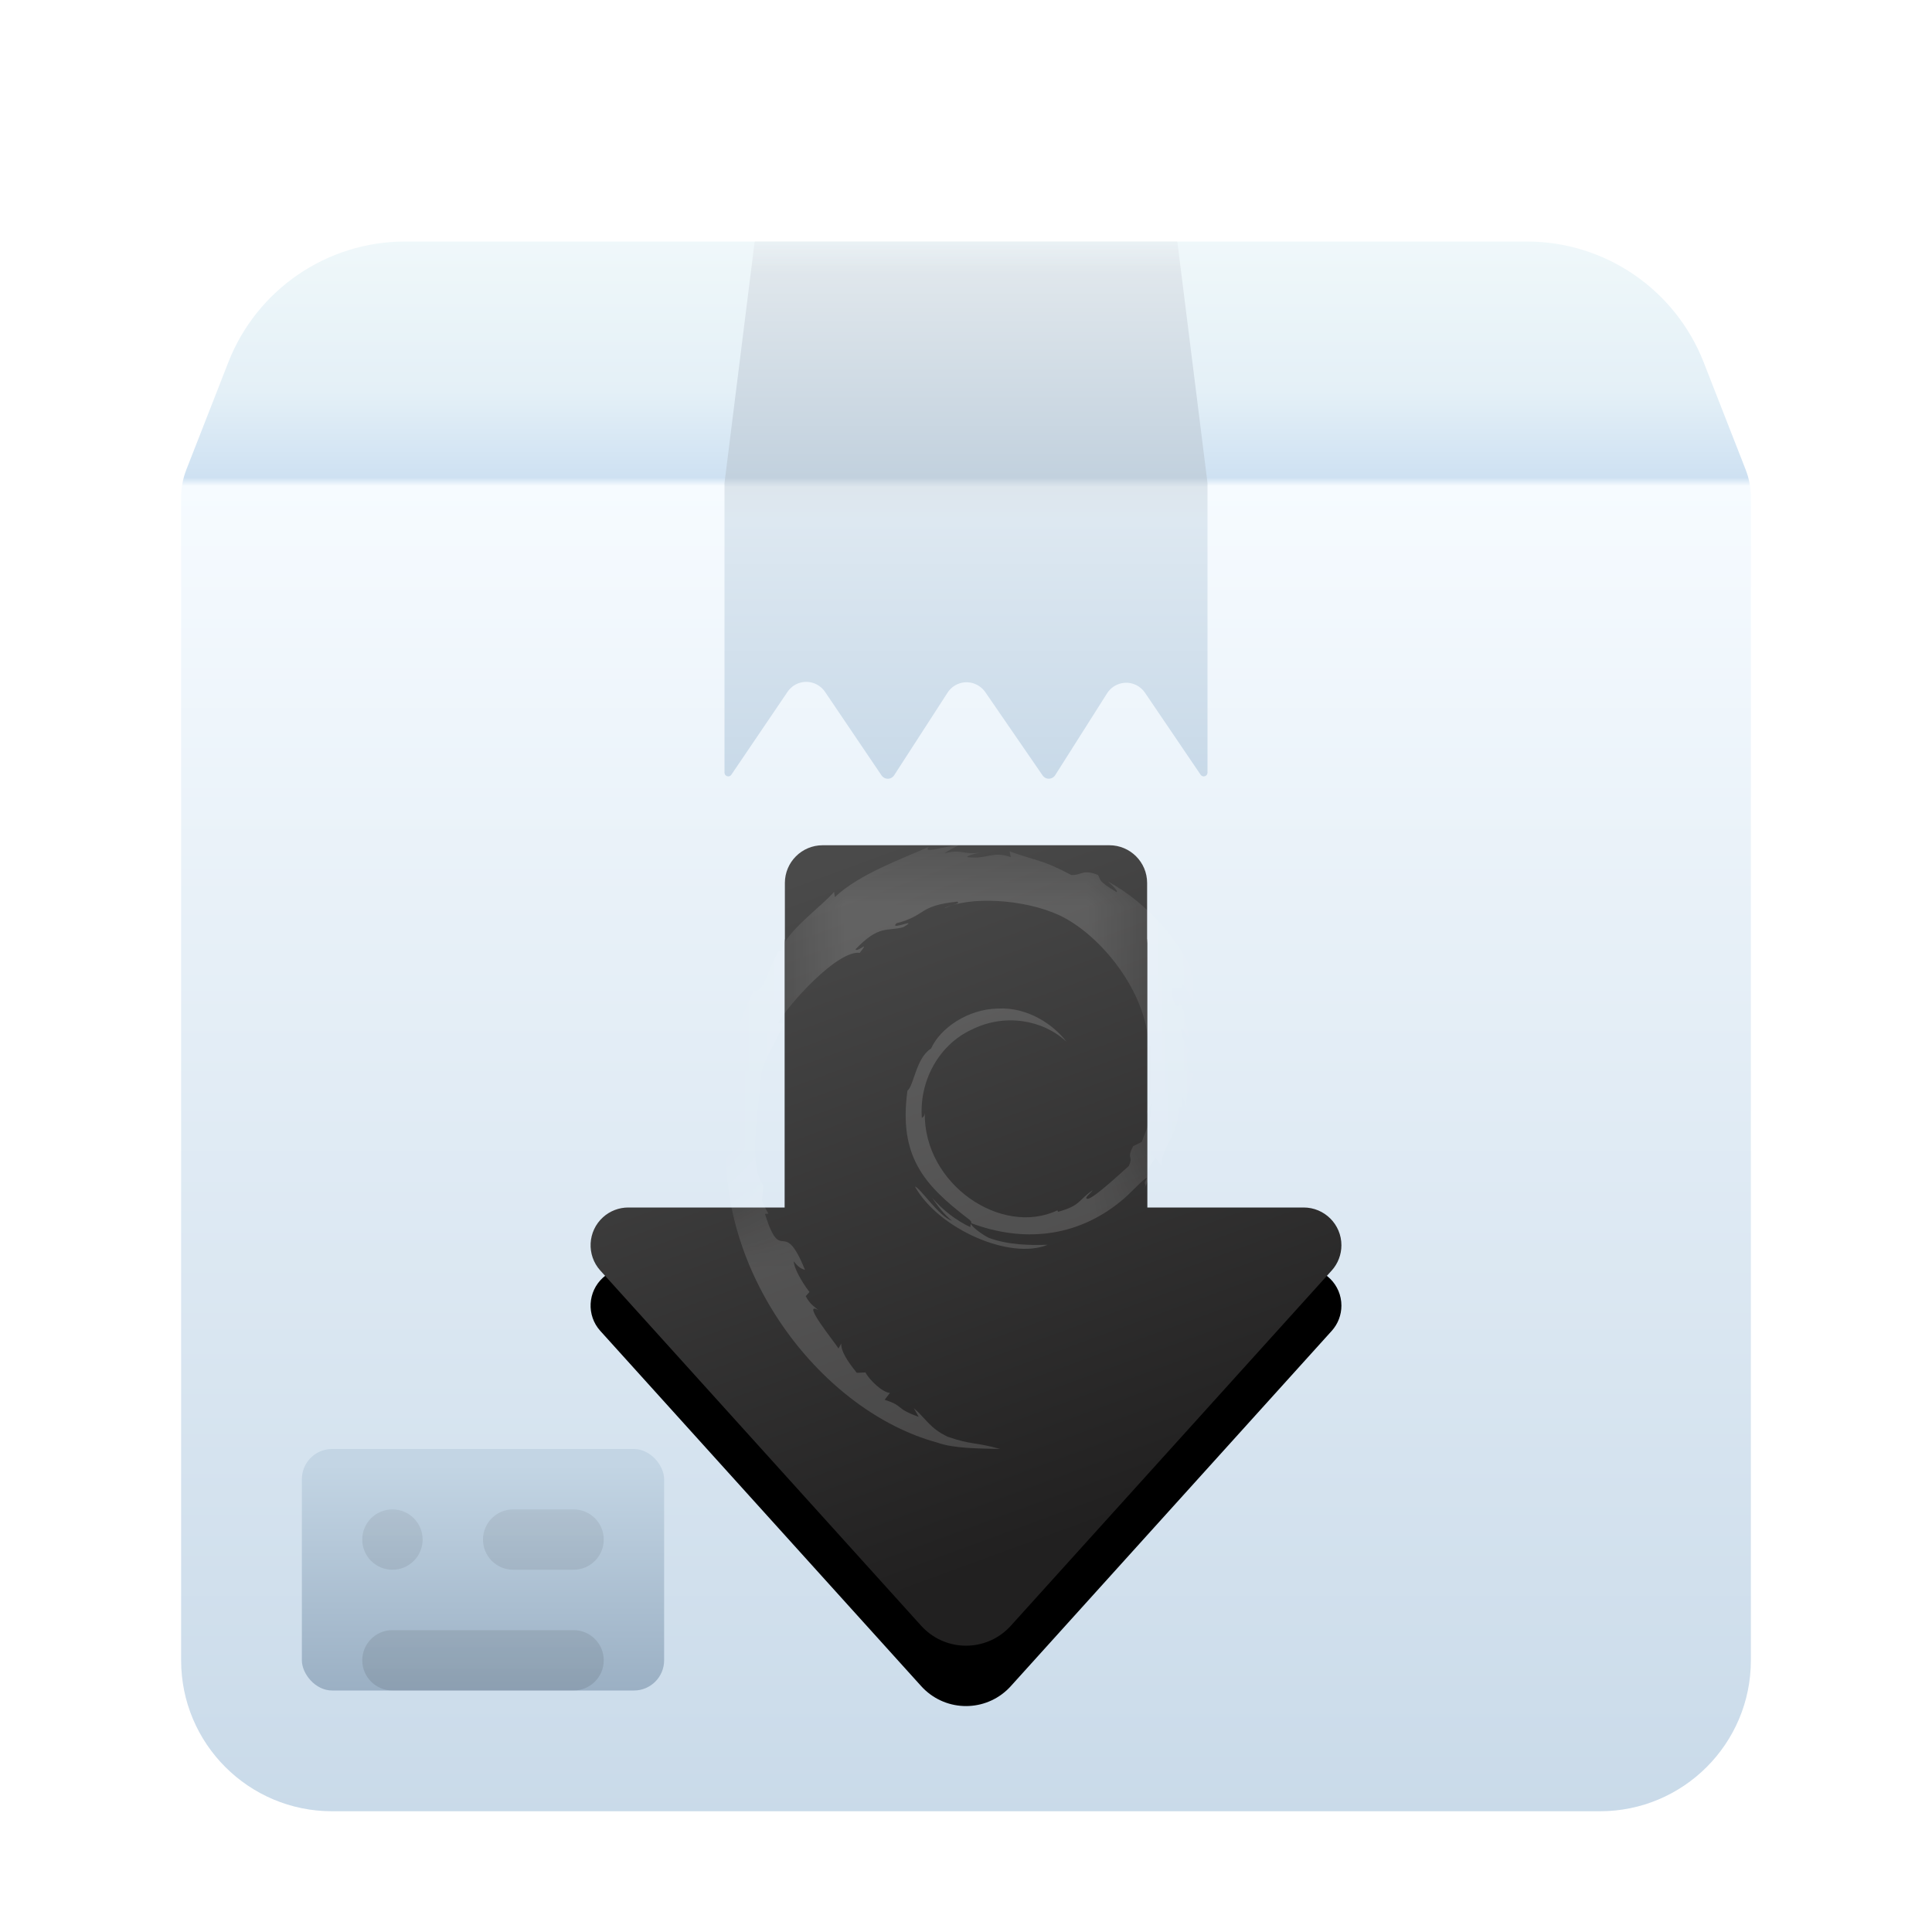 <svg xmlns="http://www.w3.org/2000/svg" xmlns:xlink="http://www.w3.org/1999/xlink" width="32" height="32" viewBox="0 0 32 32">
  <defs>
    <filter id="deepin-deb-installer-a" width="130.8%" height="130.8%" x="-15.4%" y="-15.4%" filterUnits="objectBoundingBox">
      <feOffset dy="1" in="SourceAlpha" result="shadowOffsetOuter1"/>
      <feGaussianBlur in="shadowOffsetOuter1" result="shadowBlurOuter1" stdDeviation=".5"/>
      <feComposite in="shadowBlurOuter1" in2="SourceAlpha" operator="out" result="shadowBlurOuter1"/>
      <feColorMatrix in="shadowBlurOuter1" result="shadowMatrixOuter1" values="0 0 0 0 0   0 0 0 0 0   0 0 0 0 0  0 0 0 0.15 0"/>
      <feMerge>
        <feMergeNode in="shadowMatrixOuter1"/>
        <feMergeNode in="SourceGraphic"/>
      </feMerge>
    </filter>
    <linearGradient id="deepin-deb-installer-c" x1="50%" x2="50%" y1="0%" y2="100%">
      <stop offset="0%" stop-color="#F0F8FA"/>
      <stop offset="9.878%" stop-color="#E4F0F7"/>
      <stop offset="15.335%" stop-color="#CEE1F2"/>
      <stop offset="15.854%" stop-color="#F6FBFF"/>
      <stop offset="100%" stop-color="#C9DAE9"/>
    </linearGradient>
    <path id="deepin-deb-installer-b" d="M0.086,3.78 L0.782,2 C1.254,0.794 2.416,6.81998443e-16 3.712,0 L22.288,0 C23.584,1.0943584e-15 24.746,0.794 25.218,2 L25.914,3.78 C25.971,3.926 26,4.08 26,4.236 L26,23.5 C26,24.881 24.881,26 23.5,26 L2.5,26 C1.119,26 1.69088438e-16,24.881 0,23.5 L0,4.236 C-1.79543179e-15,4.08 0.029,3.926 0.086,3.78 Z"/>
    <linearGradient id="deepin-deb-installer-d" x1="50%" x2="50%" y1="0%" y2="100%">
      <stop offset="0%" stop-color="#E4EAEE"/>
      <stop offset="43.907%" stop-color="#C2D1DE"/>
      <stop offset="45.603%" stop-color="#DDE6ED"/>
      <stop offset="51.913%" stop-color="#DDE8F1"/>
      <stop offset="100%" stop-color="#C8D9E8"/>
    </linearGradient>
    <linearGradient id="deepin-deb-installer-f" x1="50%" x2="50%" y1="6.502%" y2="100%">
      <stop offset="0%" stop-color="#C3D5E4"/>
      <stop offset="100%" stop-color="#9BB0C4"/>
    </linearGradient>
    <linearGradient id="deepin-deb-installer-g" x1="50%" x2="50%" y1="0%" y2="100%">
      <stop offset="0%" stop-opacity=".08"/>
      <stop offset="100%" stop-opacity=".12"/>
    </linearGradient>
    <linearGradient id="deepin-deb-installer-j" x1="33.841%" x2="62.94%" y1="1.77%" y2="86.132%">
      <stop offset="0%" stop-color="#4A4A4A"/>
      <stop offset="100%" stop-color="#212020"/>
    </linearGradient>
    <path id="deepin-deb-installer-h" d="M5.125,0.5 L9.875,0.5 C10.22,0.5 10.5,0.78 10.5,1.125 L10.5,6.5 L10.5,6.5 L13.093,6.5 C13.438,6.5 13.718,6.78 13.718,7.125 C13.718,7.28 13.661,7.429 13.557,7.544 L8.242,13.428 C7.872,13.838 7.24,13.87 6.83,13.5 C6.805,13.477 6.781,13.454 6.758,13.428 L1.443,7.544 C1.212,7.288 1.232,6.893 1.488,6.661 C1.603,6.557 1.752,6.5 1.907,6.5 L4.5,6.5 L4.5,6.5 L4.5,1.125 C4.5,0.78 4.78,0.5 5.125,0.5 Z"/>
    <filter id="deepin-deb-installer-i" width="117.4%" height="125.5%" x="-8.7%" y="-7.3%" filterUnits="objectBoundingBox">
      <feOffset dy="1" in="SourceAlpha" result="shadowOffsetOuter1"/>
      <feGaussianBlur in="shadowOffsetOuter1" result="shadowBlurOuter1" stdDeviation=".5"/>
      <feColorMatrix in="shadowBlurOuter1" values="0 0 0 0 0   0 0 0 0 0   0 0 0 0 0  0 0 0 0.15 0"/>
    </filter>
  </defs>
  <g fill="none" fill-rule="evenodd" filter="url(#deepin-deb-installer-a)" transform="translate(3 3)">
    <mask id="deepin-deb-installer-e" fill="#fff">
      <use xlink:href="#deepin-deb-installer-b"/>
    </mask>
    <use fill="url(#deepin-deb-installer-c)" xlink:href="#deepin-deb-installer-b"/>
    <path fill="url(#deepin-deb-installer-d)" d="M9.5,0 L9,4 L9,8.796 C9,8.831 9.028,8.859 9.062,8.859 C9.083,8.859 9.103,8.849 9.114,8.831 L10.044,7.459 C10.16,7.287 10.393,7.242 10.565,7.359 C10.604,7.385 10.638,7.419 10.665,7.459 L11.601,8.843 C11.64,8.901 11.718,8.916 11.775,8.877 C11.789,8.867 11.801,8.855 11.81,8.841 L12.695,7.472 C12.807,7.298 13.039,7.248 13.213,7.361 C13.255,7.388 13.291,7.423 13.319,7.463 L14.269,8.844 C14.308,8.901 14.385,8.915 14.442,8.876 C14.456,8.867 14.468,8.854 14.477,8.84 L15.337,7.483 C15.448,7.308 15.68,7.256 15.855,7.367 C15.898,7.395 15.936,7.431 15.964,7.473 L16.886,8.832 C16.905,8.86 16.944,8.868 16.973,8.848 C16.99,8.837 17,8.817 17,8.797 L17,4 L17,4 L16.5,0 L9.5,0 Z" mask="url(#deepin-deb-installer-e)"/>
    <g mask="url(#deepin-deb-installer-e)">
      <g transform="translate(2 19.5)">
        <rect width="6" height="4" y=".5" fill="url(#deepin-deb-installer-f)" rx=".5"/>
        <path fill="url(#deepin-deb-installer-g)" fill-opacity=".8" d="M4.5,3.5 C4.776,3.5 5,3.724 5,4 C5,4.276 4.776,4.5 4.5,4.5 L1.5,4.5 C1.224,4.5 1,4.276 1,4 C1,3.724 1.224,3.5 1.5,3.5 L4.5,3.5 Z M1.5,1.5 C1.776,1.5 2,1.724 2,2 C2,2.276 1.776,2.5 1.5,2.5 C1.224,2.5 1,2.276 1,2 C1,1.724 1.224,1.5 1.5,1.5 Z M4.5,1.5 C4.776,1.5 5,1.724 5,2 C5,2.276 4.776,2.5 4.5,2.5 L3.5,2.5 C3.224,2.5 3,2.276 3,2 C3,1.724 3.224,1.5 3.5,1.5 L4.5,1.5 Z"/>
      </g>
    </g>
    <g mask="url(#deepin-deb-installer-e)">
      <g transform="translate(5.5 9.5)">
        <mask id="deepin-deb-installer-k" fill="#fff">
          <use xlink:href="#deepin-deb-installer-h"/>
        </mask>
        <g fill-rule="nonzero">
          <use fill="#000" filter="url(#deepin-deb-installer-i)" xlink:href="#deepin-deb-installer-h"/>
          <use fill="url(#deepin-deb-installer-j)" xlink:href="#deepin-deb-installer-h"/>
        </g>
        <path fill="#FFF" fill-opacity=".15" fill-rule="nonzero" d="M10.57,4.78 L10.487,4.958 C10.61,4.583 10.539,4.174 10.557,3.821 L10.522,3.812 C10.492,2.924 9.727,1.98 9.047,1.66 C8.46,1.388 7.557,1.341 7.14,1.546 C7.198,1.495 7.426,1.474 7.357,1.434 C6.704,1.5 6.85,1.663 6.349,1.792 C6.212,1.925 6.75,1.685 6.461,1.857 C6.192,1.932 6.067,1.81 5.669,2.224 C5.704,2.281 5.922,2.054 5.74,2.282 C5.366,2.236 4.559,3.142 4.387,3.442 L4.477,3.457 C4.33,3.828 4.136,4.064 4.11,4.286 C4.072,4.831 3.882,5.826 4.146,6.132 L4.12,6.387 C4.156,6.46 4.184,6.533 4.228,6.602 L4.17,6.606 C4.447,7.484 4.467,6.623 4.833,7.534 C4.78,7.516 4.727,7.497 4.649,7.392 C4.64,7.472 4.762,7.712 4.907,7.899 L4.845,7.97 C4.926,8.117 5,8.149 5.056,8.2 C4.755,8.035 5.336,8.744 5.388,8.835 L5.434,8.752 C5.428,8.871 5.519,9.025 5.691,9.238 L5.835,9.232 C5.894,9.349 6.109,9.561 6.24,9.571 L6.153,9.685 C6.482,9.789 6.313,9.823 6.716,9.967 L6.635,9.822 C6.841,10.002 6.904,10.158 7.195,10.296 C7.598,10.437 7.651,10.381 8.065,10.5 C7.714,10.49 7.302,10.494 7.025,10.394 C5.134,9.88 3.405,7.652 3.531,5.358 C3.502,4.893 3.577,4.313 3.5,4.197 C3.608,3.844 3.733,3.413 3.985,2.9 C3.967,2.865 4.027,3 4.155,2.781 C4.232,2.61 4.296,2.421 4.394,2.255 L4.444,2.243 C4.494,1.949 5.127,1.498 5.315,1.271 L5.328,1.358 C5.739,0.971 6.471,0.712 6.883,0.527 C6.774,0.648 7.125,0.515 7.378,0.5 C7.298,0.545 7.219,0.58 7.144,0.632 C7.447,0.56 7.433,0.662 7.743,0.621 C7.634,0.637 7.502,0.68 7.523,0.697 C7.869,0.737 7.922,0.589 8.242,0.696 L8.222,0.601 C8.667,0.762 8.761,0.735 9.244,0.993 C9.414,1.001 9.431,0.888 9.687,0.993 C9.733,1.072 9.677,1.087 9.992,1.275 C10.027,1.261 9.93,1.172 9.852,1.101 C10.486,1.441 11.174,2.165 11.384,2.941 C11.187,2.577 11.364,3.127 11.296,3.098 C11.384,3.335 11.456,3.581 11.5,3.834 C11.442,3.626 11.315,3.125 11.093,2.802 C11.074,3.01 10.806,2.657 10.953,3.117 C11.064,3.28 10.975,2.952 11.113,3.241 C11.116,3.379 11.168,3.515 11.198,3.694 C11.151,3.686 11.093,3.496 11.058,3.549 C11.106,3.774 11.185,3.892 11.215,3.909 C11.199,3.947 11.159,3.874 11.157,4.027 C11.175,4.38 11.255,4.231 11.293,4.248 C11.255,4.422 11.1,4.626 11.176,4.925 C11.155,4.834 11.112,4.743 11.079,4.657 C11.049,4.912 11.135,4.962 11.018,5.271 C11.103,4.992 11.094,4.741 11.014,4.862 C11.049,5.258 10.702,5.562 10.739,5.813 L10.638,5.673 C10.365,6.071 10.632,5.892 10.446,6.194 C10.514,6.076 10.41,6.145 10.499,6.011 C10.44,6.014 10.236,6.263 10.049,6.409 C9.314,7.001 8.437,7.078 7.588,6.76 C7.555,6.787 7.739,6.932 7.876,7.002 C8.199,7.122 8.565,7.127 8.853,7.117 C8.23,7.378 7.042,6.851 6.654,6.152 C6.741,6.171 7.043,6.644 7.268,6.72 C7.135,6.613 7.032,6.476 6.936,6.336 C7.116,6.544 7.335,6.714 7.574,6.826 C7.559,6.768 7.64,6.756 7.527,6.679 C6.807,6.125 6.382,5.655 6.53,4.565 C6.639,4.481 6.669,4.027 6.921,3.867 C7.074,3.527 7.534,3.213 8.026,3.205 C8.527,3.177 8.951,3.474 9.164,3.754 C8.777,3.391 8.143,3.281 7.602,3.55 C7.049,3.8 6.721,4.411 6.769,5.02 C6.789,4.99 6.808,5.009 6.817,4.934 C6.8,6.117 8.087,6.985 9.014,6.547 L9.025,6.571 C9.401,6.468 9.352,6.383 9.598,6.214 C9.579,6.254 9.432,6.355 9.52,6.357 C9.639,6.325 10.012,5.977 10.196,5.813 C10.28,5.63 10.151,5.714 10.268,5.485 L10.412,5.413 C10.492,5.181 10.58,5.05 10.57,4.78 Z" mask="url(#deepin-deb-installer-k)"/>
      </g>
    </g>
  </g>
</svg>

